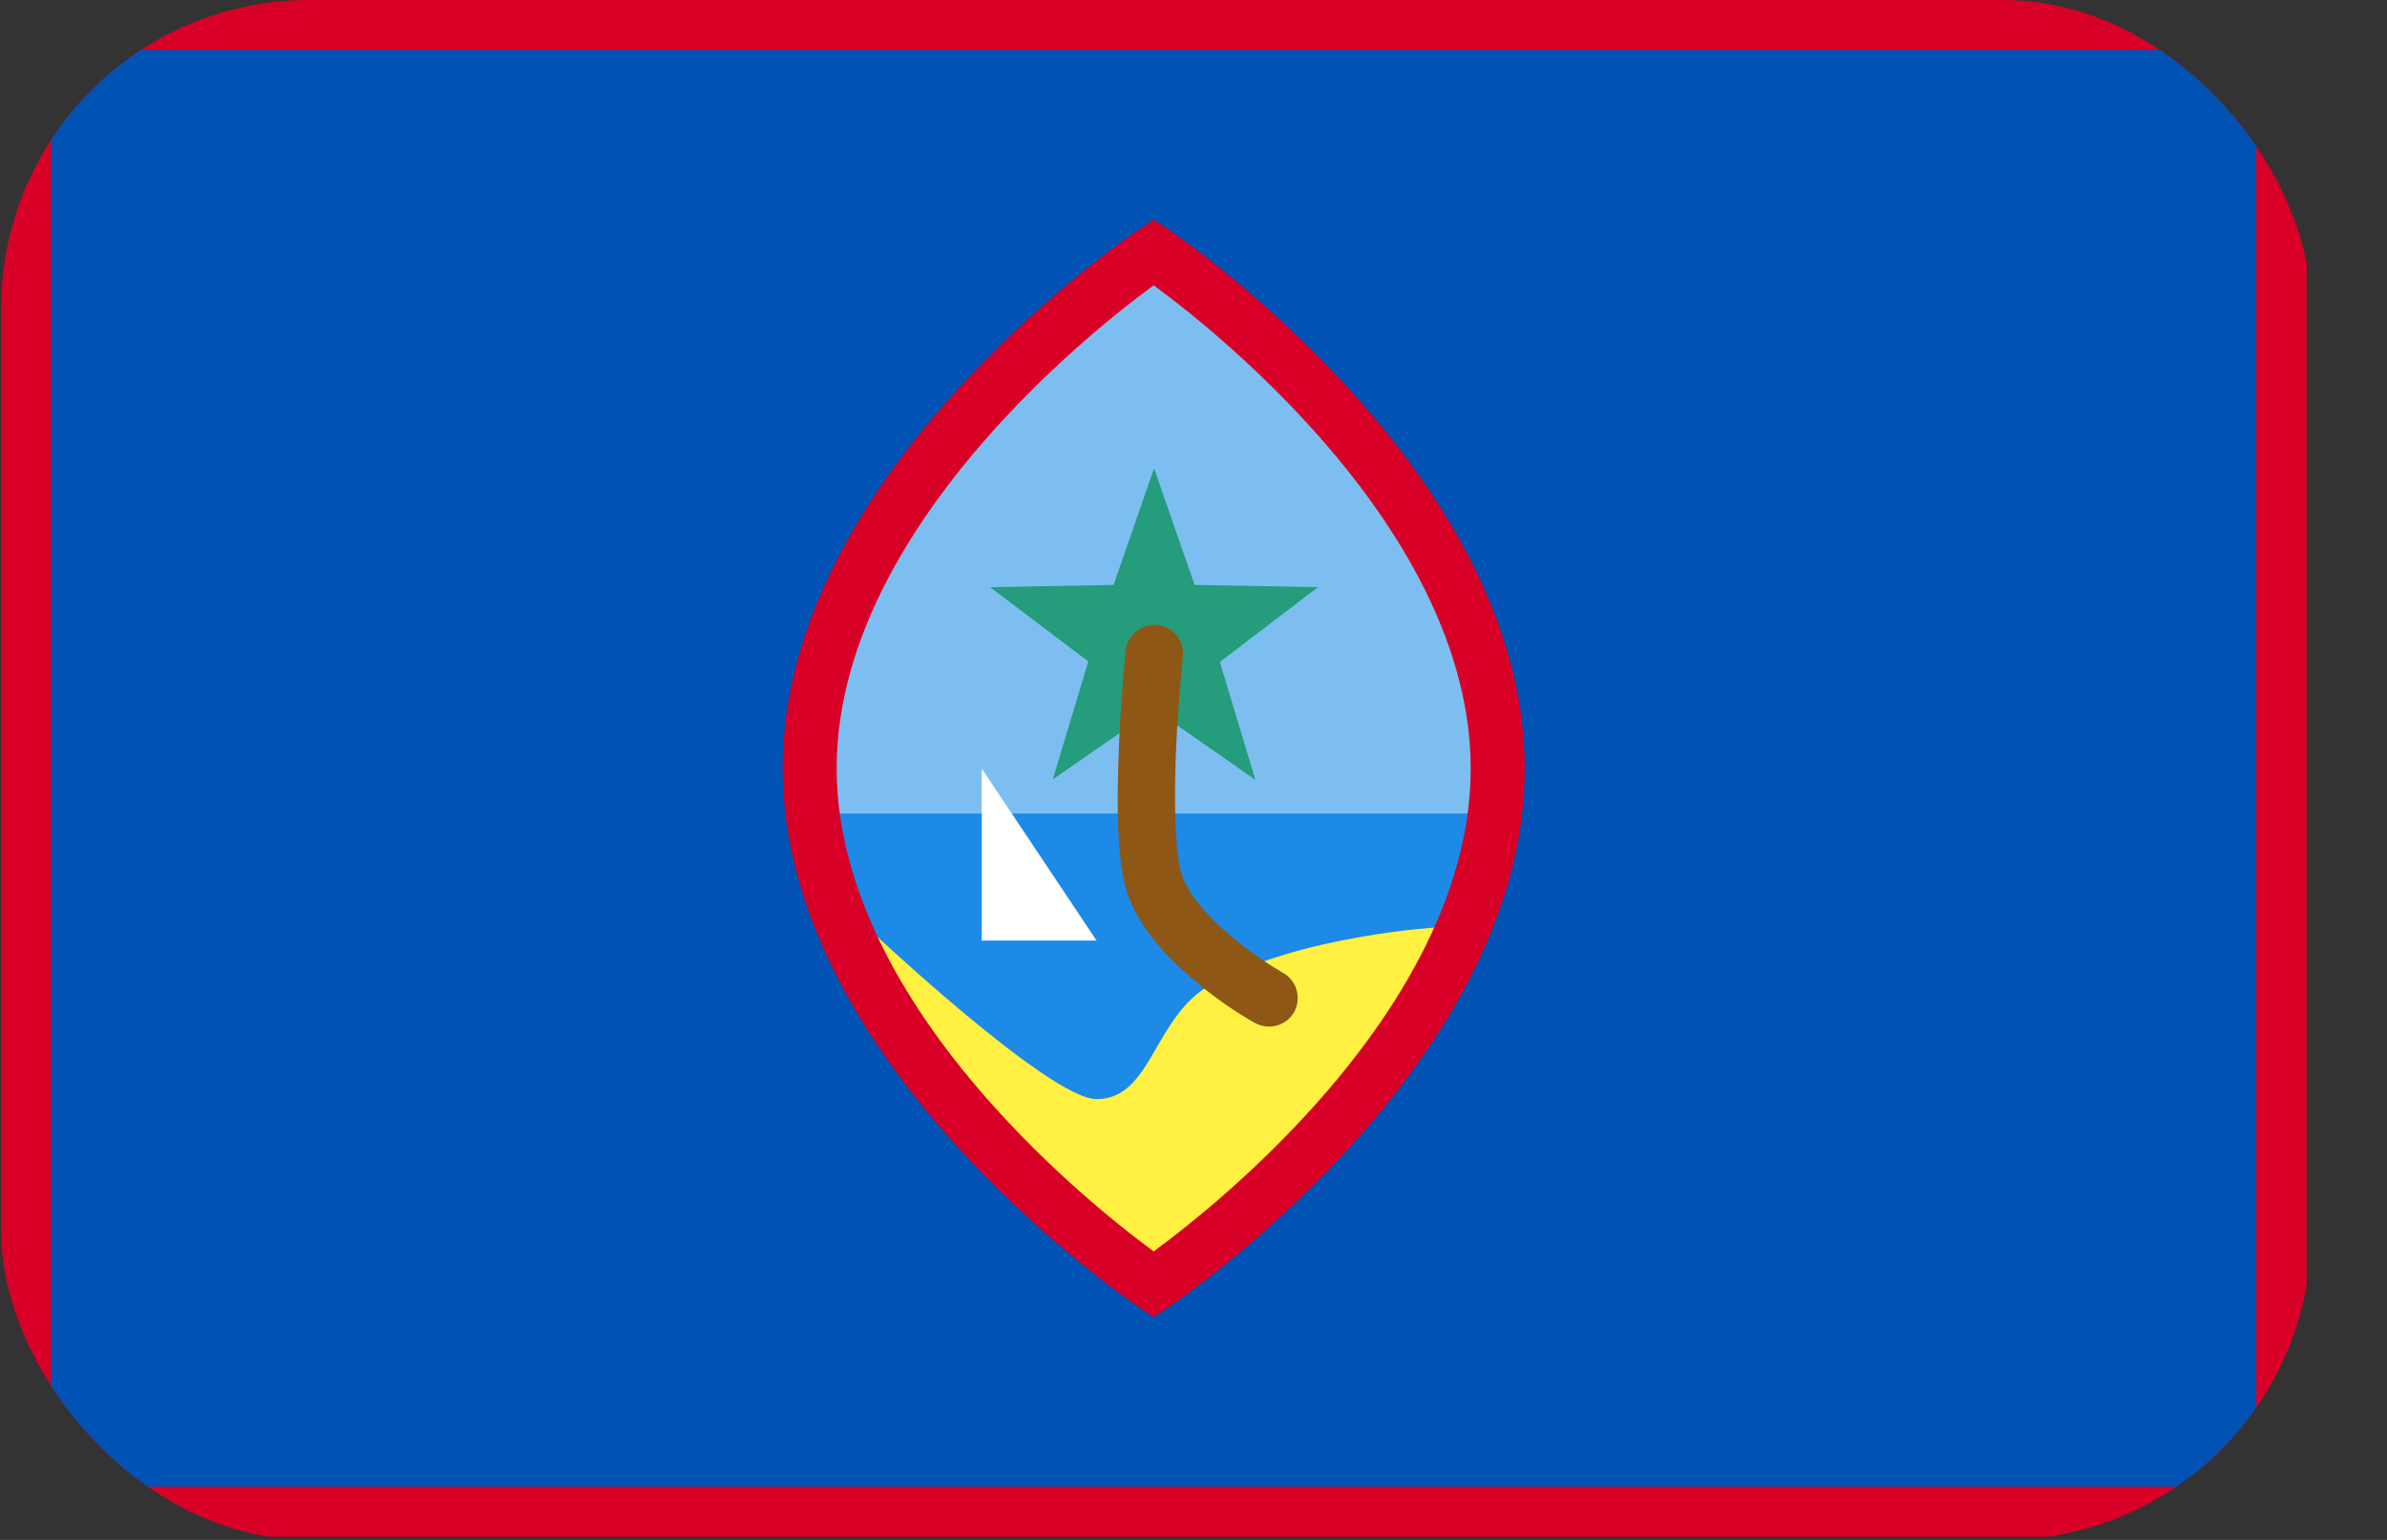 <svg width="31" height="20" viewBox="0 0 31 20" fill="none" xmlns="http://www.w3.org/2000/svg">
<rect x="0" y="0" width="31" height="20" fill="#333333" stroke="none"/>
<g clip-path="url(#clip0_162_16384)">
<path d="M0.016 0H29.957V19.959H0.016V0Z" fill="#D80027"/>
<path d="M0.664 0.648H29.302V19.309H0.664V0.648Z" fill="#0052B4"/>
<path d="M14.983 16.685C14.983 16.685 19.451 13.685 19.451 9.983C19.451 6.281 14.983 3.275 14.983 3.275C14.983 3.275 10.516 6.275 10.516 9.977C10.516 13.679 14.983 16.685 14.983 16.685Z" fill="#7DBEF1"/>
<path d="M10.531 10.566H19.455L17.742 14.362H12.175L10.531 10.566Z" fill="#1C8AE6"/>
<path d="M11.258 12.041C11.258 12.041 13.626 14.275 14.24 14.275C14.965 14.275 14.977 13.199 15.732 12.784C16.913 12.135 18.714 12.041 18.714 12.041L17.381 14.544L14.983 16.684L12.246 14.363L11.258 12.041Z" fill="#FFF042"/>
<path d="M14.988 9.211L13.672 10.123L14.134 8.591L12.859 7.626L14.462 7.597L14.988 6.082L15.514 7.597L17.117 7.626L15.842 8.597L16.304 10.129L14.988 9.211Z" fill="#259C7B"/>
<path d="M14.619 8.456C14.567 8.994 14.532 9.532 14.52 10.07C14.502 10.766 14.537 11.28 14.637 11.59C14.766 11.976 15.058 12.345 15.467 12.696C15.777 12.965 16.087 13.169 16.298 13.286C16.479 13.386 16.707 13.321 16.806 13.146C16.906 12.965 16.842 12.736 16.666 12.637C16.415 12.491 16.175 12.321 15.953 12.128C15.637 11.859 15.421 11.59 15.345 11.351C15.28 11.152 15.251 10.69 15.263 10.082C15.274 9.561 15.309 9.041 15.362 8.526C15.386 8.321 15.233 8.14 15.029 8.117C14.818 8.099 14.637 8.251 14.619 8.456Z" fill="#8E5715"/>
<path d="M12.75 9.982L14.241 12.216H12.75V9.982Z" fill="white"/>
<path fill-rule="evenodd" clip-rule="evenodd" d="M15.179 2.983L14.983 3.274L14.787 2.983L14.983 2.852L15.179 2.983ZM14.983 16.684C14.787 16.975 14.787 16.975 14.787 16.975L14.785 16.974L14.782 16.972C14.78 16.97 14.776 16.968 14.771 16.964C14.765 16.96 14.757 16.954 14.746 16.947C14.742 16.944 14.737 16.94 14.731 16.936C14.697 16.912 14.647 16.877 14.584 16.83C14.457 16.738 14.278 16.603 14.064 16.429C13.635 16.081 13.063 15.578 12.491 14.956C11.356 13.723 10.164 11.962 10.164 9.976C10.164 7.99 11.356 6.231 12.491 4.999C13.064 4.377 13.636 3.875 14.064 3.528C14.278 3.355 14.457 3.219 14.584 3.127C14.647 3.081 14.697 3.046 14.732 3.021C14.749 3.009 14.762 3 14.772 2.994C14.776 2.99 14.78 2.988 14.783 2.986L14.786 2.984L14.787 2.983C14.787 2.983 14.787 2.983 14.983 3.274C15.179 2.983 15.179 2.983 15.179 2.983L15.179 2.984L15.18 2.984L15.183 2.986C15.186 2.988 15.189 2.991 15.194 2.994C15.204 3 15.217 3.009 15.234 3.022C15.269 3.046 15.319 3.081 15.382 3.128C15.508 3.22 15.687 3.355 15.902 3.529C16.33 3.877 16.902 4.38 17.475 5.002C18.609 6.235 19.802 7.996 19.802 9.982C19.802 11.968 18.609 13.727 17.475 14.959C16.902 15.581 16.33 16.083 15.902 16.43C15.687 16.603 15.508 16.739 15.382 16.831C15.319 16.877 15.269 16.913 15.234 16.937C15.217 16.949 15.203 16.958 15.194 16.965C15.189 16.968 15.185 16.97 15.183 16.972L15.18 16.974L15.179 16.975L15.179 16.975C15.178 16.975 15.178 16.975 14.983 16.684ZM14.983 16.684L14.787 16.975L14.983 17.107L15.178 16.975L14.983 16.684ZM14.983 16.253C15.1 16.167 15.264 16.043 15.46 15.884C15.87 15.553 16.415 15.074 16.959 14.483C18.058 13.289 19.1 11.698 19.1 9.982C19.1 8.266 18.058 6.673 16.959 5.478C16.414 4.886 15.869 4.406 15.46 4.074C15.264 3.916 15.1 3.791 14.983 3.705C14.865 3.791 14.701 3.915 14.505 4.074C14.096 4.405 13.551 4.884 13.007 5.475C11.907 6.669 10.866 8.26 10.866 9.976C10.866 11.692 11.907 13.285 13.007 14.48C13.551 15.072 14.096 15.552 14.506 15.884C14.701 16.043 14.866 16.167 14.983 16.253Z" fill="#D80027"/>
</g>
<defs>
<clipPath id="clip0_162_16384">
<rect x="0.016" width="30" height="20" rx="4" fill="white"/>
</clipPath>
</defs>
</svg>
